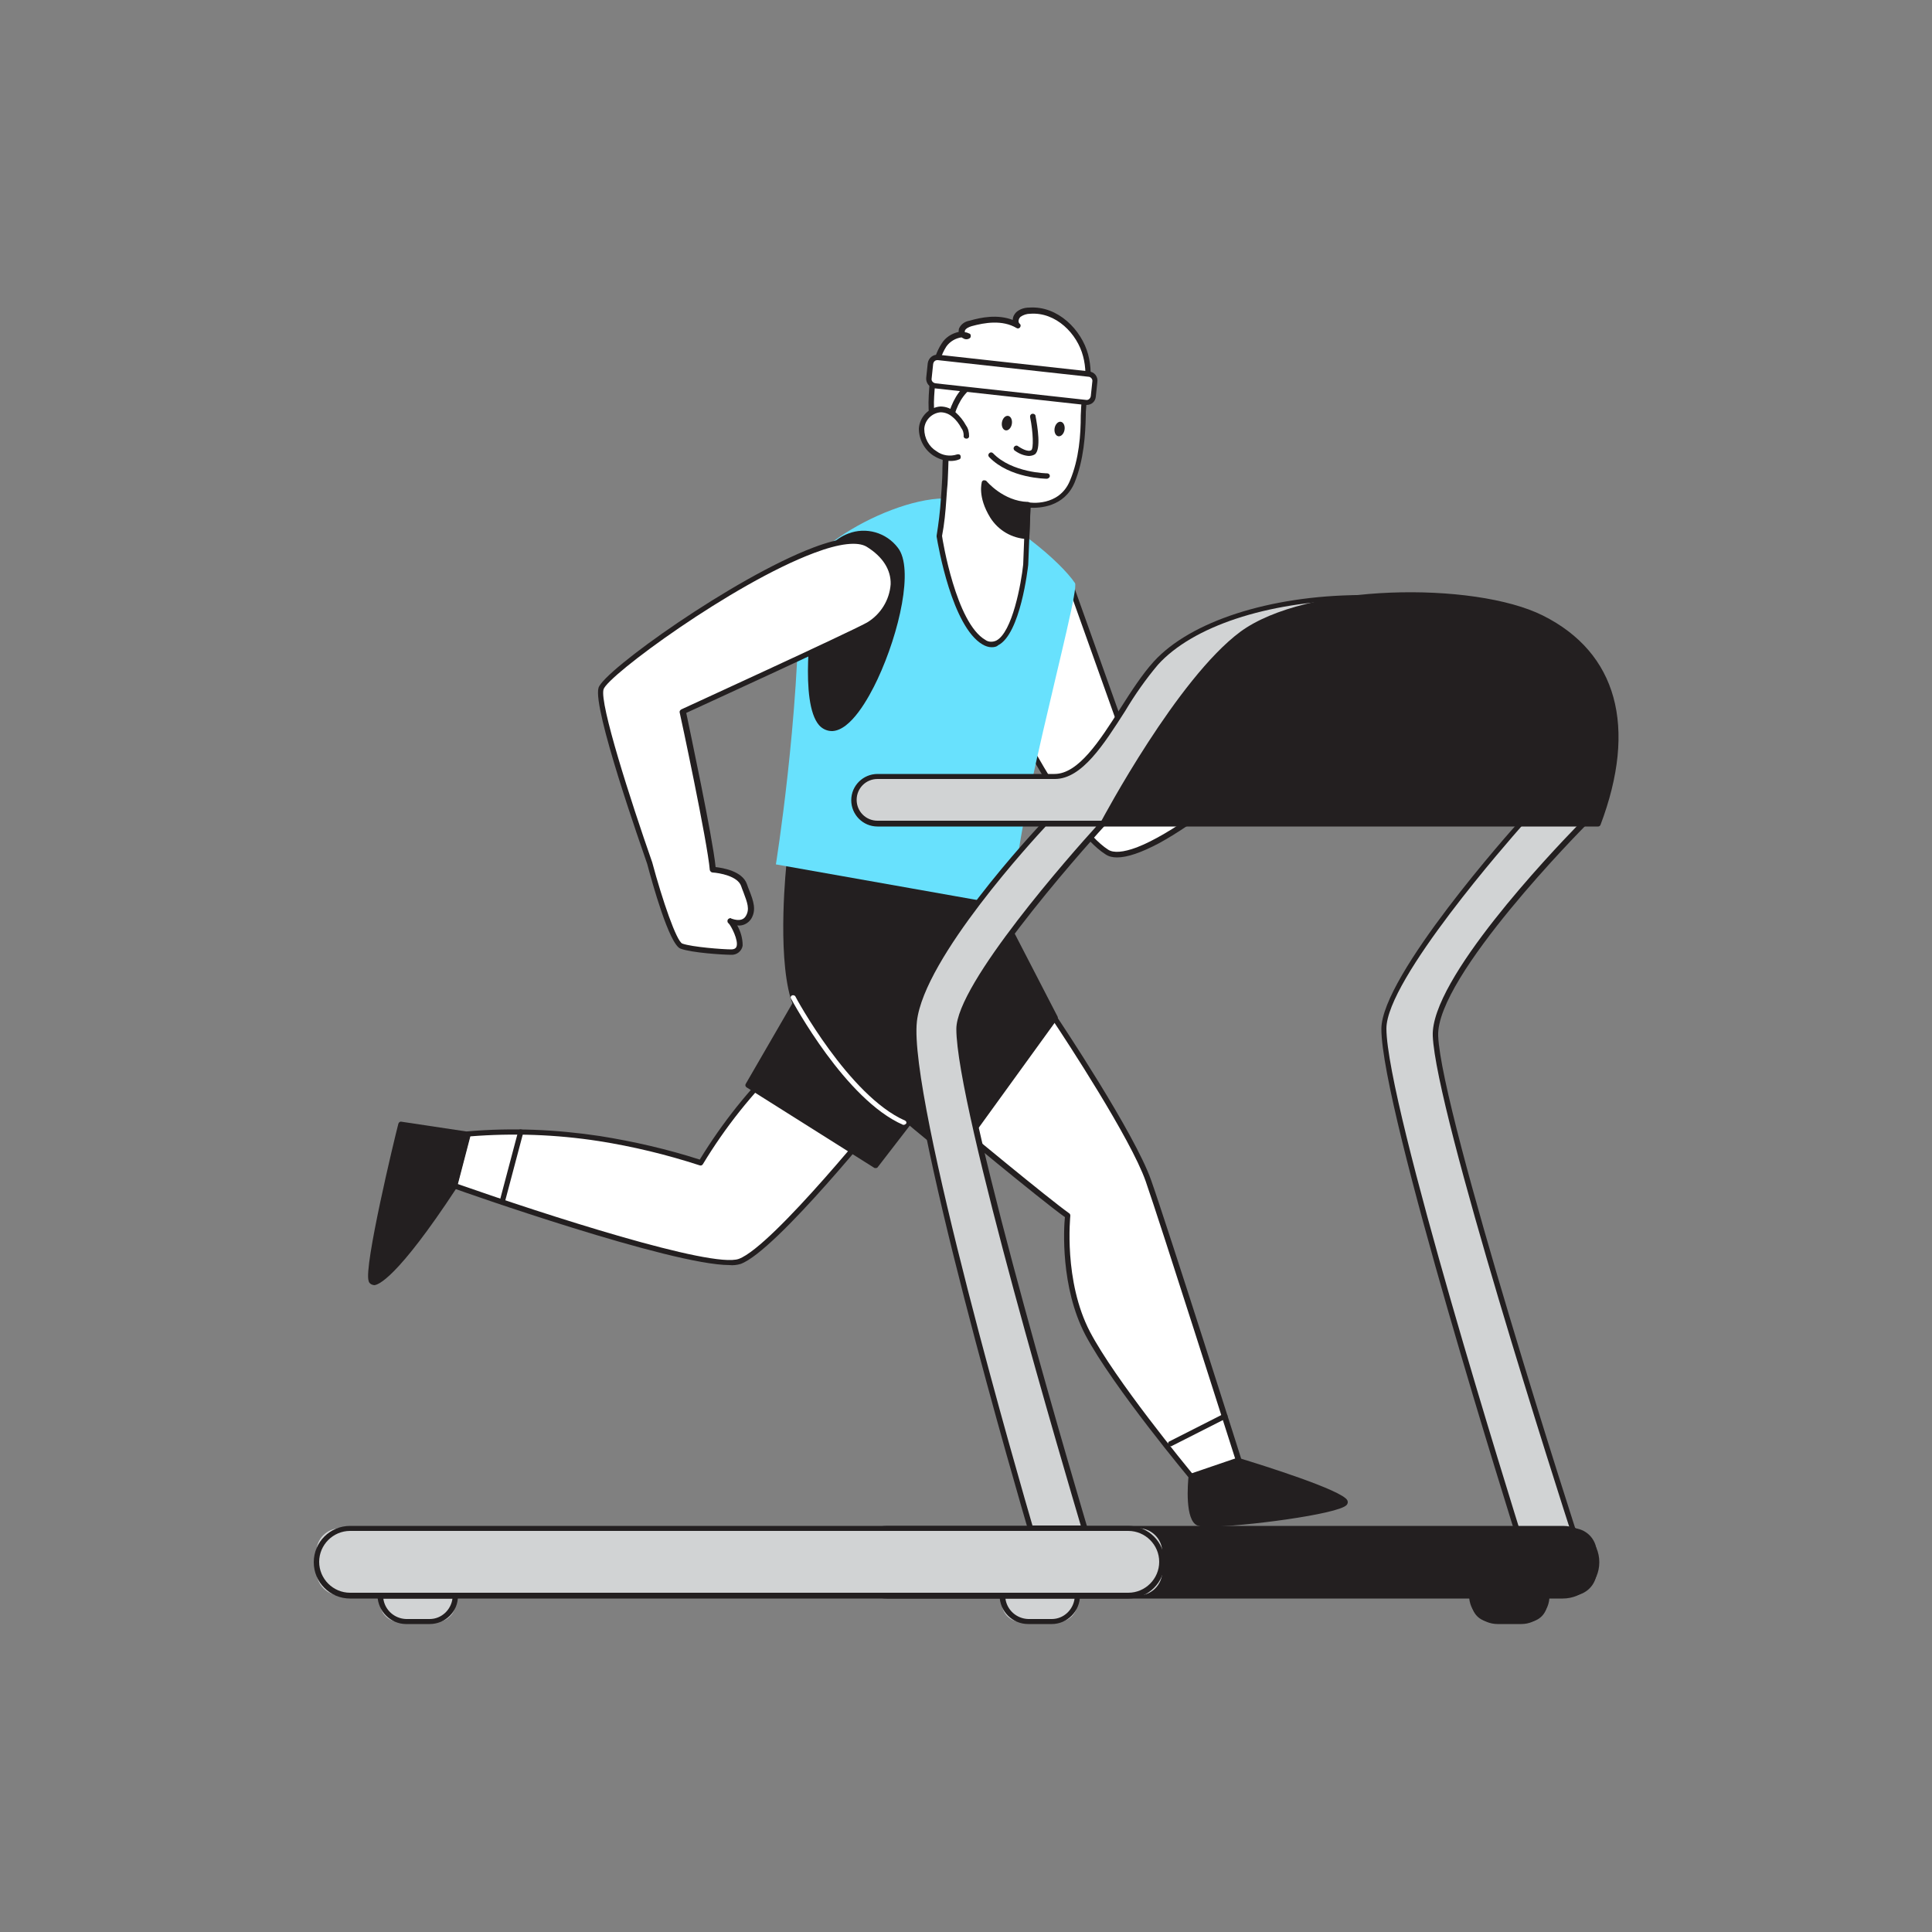<svg transform="scale(1)" version="1.1" id="JcBGt8tlKx" xmlns="http://www.w3.org/2000/svg" xmlns:xlink="http://www.w3.org/1999/xlink" x="0px" y="0px" viewBox="0 0 500 500" xml:space="preserve" class="pbimage_pbimage__wrapper__image__0LEis false"><rect x="0" y="0" width="500" height="500" fill="#808080" stroke="none"/><title>Fitness 1</title><style type="text/css"> .st0{fill:#FFFFFF;} .st1{fill:#231F20;} .st2{fill:#68E1FD;} .st3{fill:#D1D3D4;}
 .st3{fill:#D1D3D4;}
 .st2{fill:#68E1FD;}
 .st1{fill:#231F20;}
 .st0{fill:#FFFFFF;}</style><g id="Character"><path class="st0" d="M255.2,119.7c-1.5-0.3-3-0.7-4.4-1.2c-4.7-1.9-8.8-6-9.6-11c-0.2-1.1-0.2-2.2-0.2-3.4
		c0.1-4.6,0.7-10.9,3.3-14.8c1.3-2,3.9-3.3,6.1-2.5c-0.8,0.6-1.8-0.6-1.5-1.5c0.5-0.9,1.3-1.4,2.3-1.6c4-1.2,8.5-1.6,12.1,0.5
		c-0.7-0.8-0.6-2.1,0.2-2.8c0.8-0.7,1.9-1,2.9-1c6.7-0.4,12.8,5.1,14.5,11.6s-0.2,13.4-3.6,19.2c-1.6,3-3.9,5.5-6.7,7.4
		c-2.9,1.8-5.3,1.3-8.5,1.4C259.8,120.2,257.5,120.1,255.2,119.7z" fill="#FFFFFF"></path><path class="st1" d="M260.3,120.8c-1.8,0-3.5-0.1-5.2-0.4c-1.6-0.3-3.1-0.7-4.5-1.3c-5.4-2.2-9.3-6.6-10.1-11.5
		c-0.2-1.2-0.2-2.3-0.2-3.5c0.1-4.7,0.7-11.1,3.4-15.2c1-1.6,2.6-2.6,4.4-3c0-0.3,0-0.6,0.1-0.9c0.5-1.1,1.5-1.8,2.7-2
		c3.1-0.9,7.3-1.7,11.2-0.2c0-0.8,0.4-1.5,0.9-2c0.9-0.8,2.1-1.2,3.4-1.2c7.4-0.5,13.5,5.8,15.2,12.1c1.6,6,0.3,13-3.6,19.8
		c-1.6,3.1-4,5.7-6.9,7.7c-2.4,1.5-4.6,1.5-6.9,1.5c-0.6,0-1.2,0-1.9,0S260.9,120.8,260.3,120.8z M248.9,87.3
		c-1.6,0.2-3.1,1.1-4,2.4c-2.6,4-3.1,10.7-3.2,14.4c0,1.1,0,2.2,0.2,3.2c0.7,4.4,4.3,8.5,9.2,10.5c1.4,0.5,2.8,0.9,4.3,1.2
		c2.2,0.4,4.5,0.5,6.8,0.4c0.7,0,1.3,0,2,0c2.3,0,4.1,0,6.2-1.3c2.7-1.8,4.9-4.3,6.4-7.2c3.7-6.4,5-13.1,3.5-18.7
		c-1.5-5.8-7-11.5-13.7-11c-0.9,0-1.8,0.3-2.5,0.8c-0.3,0.3-0.5,0.7-0.5,1.1c0,0.3,0.1,0.5,0.3,0.7c0.3,0.2,0.3,0.6,0.1,0.9
		c-0.2,0.3-0.6,0.4-0.9,0.2c-3.7-2.2-8.3-1.4-11.6-0.5c-0.7,0.2-1.6,0.6-1.8,1.2c0,0.1,0,0.2,0,0.4c0.4,0,0.7,0.1,1.1,0.3
		c0.4,0.1,0.5,0.5,0.4,0.9c0,0.1-0.1,0.2-0.2,0.3c-0.5,0.4-1.3,0.4-1.8,0C248.9,87.4,248.9,87.4,248.9,87.3z" fill="#231F20"></path><path class="st0" d="M204.2,272.5c0.1,0.9-10.6,8.3-22.9,28.5c-8.6-2.8-17.4-4.9-26.3-6.3c-11.2-1.8-22.7-2.2-34-1.2l-3.5,13.4
		c0,0,64.7,22.9,73.8,19.6s38.1-39.6,38.1-39.6" fill="#FFFFFF"></path><path class="st1" d="M188.8,327.4c-15.1,0-69.1-19-71.5-19.9c-0.3-0.1-0.5-0.5-0.4-0.8l3.5-13.4c0.1-0.3,0.3-0.5,0.6-0.5
		c11.4-1,22.9-0.5,34.2,1.2c8.8,1.4,17.5,3.4,25.9,6.1c5.8-9.5,12.8-18.3,20.8-26c0.6-0.5,1.2-1.1,1.7-1.8c0.1-0.3,0.3-0.5,0.6-0.5
		c0.4,0,0.7,0.2,0.7,0.6c0,0,0,0,0,0.1c0,0.6-0.4,1-2.1,2.6c-8.1,7.8-15.1,16.6-20.9,26.2c-0.2,0.3-0.5,0.4-0.8,0.3
		c-8.6-2.8-17.3-4.9-26.2-6.3c-11-1.7-22.2-2.1-33.3-1.2l-3.2,12.3c22.5,7.9,65.8,21.9,72.8,19.4c8.9-3.3,37.5-39,37.8-39.4
		c0.2-0.3,0.7-0.4,1-0.1c0,0,0,0,0,0c0.3,0.2,0.4,0.7,0.1,1c0,0,0,0,0,0c-1.2,1.5-29.2,36.4-38.4,39.8
		C190.7,327.4,189.7,327.5,188.8,327.4z" fill="#231F20"></path><polygon class="st1" points="215.3,243.5 193.6,280.8 226.6,301.6 248.2,273.6 	" fill="#231F20"></polygon><path class="st1" d="M226.6,302.3c-0.1,0-0.3,0-0.4-0.1l-33-20.8c-0.3-0.2-0.4-0.6-0.2-0.9l21.6-37.3c0.1-0.2,0.3-0.3,0.5-0.3
		c0.2,0,0.4,0,0.6,0.2l33,30c0.3,0.2,0.3,0.7,0.1,0.9L227.2,302C227.1,302.2,226.9,302.3,226.6,302.3z M194.6,280.6l31.9,20.1
		l20.8-27.1l-31.9-29L194.6,280.6z" fill="#231F20"></path><path class="st0" d="M245.6,289.9c0,0,24.4,20.2,30.7,24.7c0,0-1.9,17,5.2,30.5s27.4,37.7,27.4,37.7l12.5-2.4
		c0,0-19.8-62.5-24.2-74.9s-24.3-42.2-24.3-42.2L245.6,289.9z" fill="#FFFFFF"></path><path class="st1" d="M308.9,383.5c-0.2,0-0.4-0.1-0.5-0.2c-0.2-0.2-20.4-24.4-27.5-37.8c-6.5-12.4-5.6-27.8-5.3-30.5
		c-6.7-4.8-30.1-24.3-30.4-24.5c-0.2-0.1-0.3-0.3-0.3-0.5c0-0.2,0.1-0.4,0.2-0.5l27.3-26.5c0.1-0.1,0.4-0.2,0.6-0.2
		c0.2,0,0.4,0.1,0.5,0.3c0.8,1.2,20.1,30.1,24.4,42.3s24,74.2,24.2,74.9c0.1,0.2,0,0.4-0.1,0.6c-0.1,0.2-0.3,0.3-0.5,0.3l-12.5,2.4
		L308.9,383.5z M246.7,289.8c3.8,3.1,24.4,20.2,30,24.2c0.2,0.1,0.3,0.4,0.3,0.6c0,0.2-1.8,16.9,5.1,30.1
		c6.6,12.5,24.6,34.4,27,37.3l11.3-2.2c-2.3-7.1-19.9-62.6-23.9-74.1c-3.9-11.1-20.8-36.8-23.8-41.3L246.7,289.8z" fill="#231F20"></path><path class="st1" d="M204.2,222.9c0,0-2.5,23.1,1,35.2s41.6,41.5,41.6,41.5l26.1-36.3l-15.6-30.2L204.2,222.9z" fill="#231F20"></path><path class="st1" d="M246.8,300.3c-0.2,0-0.3,0-0.4-0.1c-1.6-1.2-38.3-29.8-41.8-41.9s-1.1-34.5-1-35.4c0-0.2,0.1-0.4,0.3-0.5
		c0.2-0.1,0.4-0.2,0.6-0.1l53.1,10.2c0.2,0,0.4,0.2,0.5,0.4l15.6,30.2c0.1,0.2,0.1,0.5-0.1,0.7L247.4,300
		C247.3,300.2,247.1,300.3,246.8,300.3L246.8,300.3z M204.8,223.8c-0.4,4.1-2,23.6,1.1,34.1c3.2,10.9,36,37,40.8,40.8l25.4-35.4
		l-15.2-29.5L204.8,223.8z" fill="#231F20"></path><path class="st1" d="M121,293.5l-17.3-2.6c0,0-9,36.8-7.7,40.3c2.1,5.6,21.5-24.4,21.5-24.4L121,293.5z" fill="#231F20"></path><path class="st1" d="M96.8,332.6L96.8,332.6c-0.7-0.1-1.3-0.5-1.4-1.1c-1.3-3.6,6.7-36.9,7.7-40.7c0.1-0.3,0.4-0.6,0.8-0.5
		l17.3,2.6c0.2,0,0.4,0.1,0.5,0.3c0.1,0.2,0.1,0.4,0.1,0.6l-3.5,13.4c0,0.1,0,0.1-0.1,0.2C102.7,331,97.8,332.6,96.8,332.6z
		 M104.2,291.6c-3.4,14.2-8.4,36.9-7.6,39.3c0.1,0.2,0.2,0.2,0.2,0.2H97c2.5,0,12-12.4,19.9-24.6l3.2-12.6L104.2,291.6z" fill="#231F20"></path><path class="st1" d="M308.3,382.1c0,0-1.1,10.9,1.9,12.1s39.2-3,37.9-5.6s-27.8-10.7-27.8-10.7L308.3,382.1z" fill="#231F20"></path><path class="st1" d="M312.8,395.1c-1,0.1-1.9,0-2.9-0.3c-3.3-1.3-2.5-10.9-2.3-12.8c0-0.3,0.2-0.5,0.5-0.6l12-4.1
		c0.1,0,0.3,0,0.4,0c6.3,1.9,27,8.4,28.2,11c0.2,0.4,0.1,0.9-0.2,1.2C346.3,391.9,321.6,395.1,312.8,395.1z M309,382.6
		c-0.4,4.3-0.1,10.3,1.5,11c3.2,1.3,33.9-2.8,36.9-4.8c-1.8-1.7-14.8-6.3-27-10L309,382.6z" fill="#231F20"></path><path class="st1" d="M130,311.7c-0.1,0-0.1,0-0.2,0c-0.4-0.1-0.6-0.5-0.5-0.8c0,0,0,0,0,0l4.8-18.1c0.1-0.4,0.4-0.6,0.8-0.5
		c0.4,0.1,0.6,0.4,0.5,0.8c0,0,0,0.1,0,0.1l-4.8,18.1C130.6,311.5,130.3,311.7,130,311.7z" fill="#231F20"></path><path class="st1" d="M303,374.3c-0.4,0-0.7-0.3-0.7-0.7c0-0.3,0.1-0.5,0.4-0.6l14-7.1c0.3-0.2,0.8,0,0.9,0.3c0.2,0.3,0,0.8-0.3,0.9
		l-14,7.1C303.2,374.3,303.1,374.3,303,374.3z" fill="#231F20"></path><path class="st0" d="M277.1,151.9l15.1,42.3c10.8-5.9,21.9-11.1,33.4-15.4c0,0-1.2-8.1,2.4-11.5s6.7-5.3,7.1-4.3s1.8,3.8,1.8,3.8
		s3.5-4.8,5.5-3.8s3.9,12.3,3.8,15.3s-49.3,48.9-59.9,42.3s-25.9-38.2-25.9-38.2" fill="#FFFFFF"></path><path class="st1" d="M289.1,221.9c-1.1,0-2.1-0.2-3-0.8c-10.6-6.7-25.5-37.2-26.1-38.5c-0.2-0.3,0-0.8,0.3-0.9
		c0.3-0.2,0.8,0,0.9,0.3c0.1,0.3,15.4,31.4,25.6,37.9c1.4,0.9,3.9,0.7,7.4-0.6c17.4-6.7,50.6-38.1,51.4-41.1c0-3.7-2-13.9-3.4-14.6
		c-1-0.5-3.4,1.9-4.6,3.6c-0.1,0.2-0.4,0.3-0.6,0.3c-0.2,0-0.5-0.2-0.6-0.4c-0.1-0.1-1.3-2.6-1.8-3.7c-0.6,0.1-2.6,1.2-6,4.4
		s-2.2,10.8-2.2,10.9c0.1,0.3-0.1,0.6-0.4,0.8c-11.4,4.4-22.6,9.5-33.3,15.4c-0.2,0.1-0.4,0.1-0.6,0c-0.2-0.1-0.3-0.2-0.4-0.4
		l-15.1-42.3c-0.1-0.4,0.1-0.8,0.4-0.9c0.4-0.1,0.8,0.1,0.9,0.4l14.8,41.5c10.4-5.6,21.2-10.6,32.3-14.8c-0.2-2-0.6-8.5,2.7-11.5
		c2.1-1.9,5.8-5.1,7.4-4.7c0.4,0.1,0.6,0.3,0.8,0.6c0.2,0.6,0.9,1.9,1.3,2.8c1.2-1.5,3.7-4.1,5.7-3.1c2.7,1.3,4.2,13.8,4.2,15.9
		c0,3-29.5,30.2-47.1,39.8C295.3,220.7,291.7,221.9,289.1,221.9z" fill="#231F20"></path><path class="st0" d="M337,166.2c0.9,1.9,1.7,3.8,2.3,5.8c0.7,1.9,0.9,3.9,0.6,5.9c-0.4,1.9-1.9,3.7-3.6,3.6c-2-0.2-3.2-2.6-3.7-4.8
		" fill="#FFFFFF"></path><path class="st1" d="M336.6,182.2h-0.3c-2.9-0.3-4-4.1-4.3-5.3c-0.1-0.4,0.2-0.8,0.5-0.8s0.8,0.2,0.8,0.5c0.4,1.9,1.5,4.1,3.1,4.3
		c1.4,0.1,2.5-1.5,2.9-3c0.3-1.9,0-3.8-0.6-5.5c-0.6-2-1.5-3.9-2.3-5.8c-0.2-0.4,0-0.8,0.4-0.9c0.4-0.2,0.8,0,0.9,0.4c0,0,0,0,0,0
		c0.9,1.9,1.7,3.9,2.4,5.9c0.7,2,1,4.2,0.7,6.3C340.2,180.1,338.6,182.2,336.6,182.2z" fill="#231F20"></path><path class="st1" d="M287.7,202.4L287.7,202.4c-0.4,0-0.7-0.4-0.7-0.7c0,0,0,0,0,0c0.3-4.4,4.5-7.8,4.7-8c0.3-0.2,0.8-0.2,1,0.1
		c0,0,0,0,0,0c0.2,0.3,0.2,0.7-0.1,1c0,0,0,0,0,0c0,0-3.9,3.2-4.2,7C288.4,202.1,288.1,202.4,287.7,202.4z" fill="#231F20"></path><path class="st2" d="M262.9,234.7l-62.1-11c0,0,6.1-37.9,6-71.8c0-10.6,30.7-26.7,42.8-22.1c12,4.6,24.9,15.6,28.6,21.1
		C279.8,153.2,259.7,222.9,262.9,234.7z" fill="#68E1FD"></path><path class="st1" d="M211.1,157.8c0,0-4.9,31,4.3,30.7s22.8-38.2,16.5-46.3S209.9,137.2,211.1,157.8z" fill="#231F20"></path><path class="st1" d="M215.3,189.2c-1.3,0-2.5-0.6-3.3-1.5c-5.2-5.9-1.9-28.2-1.6-29.9c-0.6-10,2.8-17.3,9.1-19.7
		c4.6-1.8,9.9-0.3,12.9,3.7c4.1,5.3,0.4,21.8-5.3,34c-2.3,4.9-6.9,13.2-11.7,13.4L215.3,189.2z M223.5,138.7c-1.2,0-2.4,0.2-3.5,0.6
		c-5.7,2.1-8.8,9-8.2,18.4c0,0,0,0.1,0,0.1c0,0.2-3.6,23.3,1.3,28.8c0.6,0.7,1.4,1.1,2.3,1.1c2.9-0.1,6.8-4.8,10.5-12.6
		c5.5-11.6,9.1-27.9,5.5-32.5C229.5,140.2,226.6,138.7,223.5,138.7L223.5,138.7z" fill="#231F20"></path><path class="st0" d="M155.5,178.2c-1.6,5.2,12.7,45.2,12.7,45.2s5.5,20.5,8.2,21.4s10.8,1.5,12.9,1.5c4.8,0,0.4-7.9-0.2-8.1
		c0,0,3.2,1.5,4.7-0.9s0.1-4.8-1.1-8.4s-8-3.9-8-3.9c-0.6-7.4-7.8-40.9-7.8-40.9s42.9-19.7,48.1-22.5s11.6-13.5,0-20.8
		S157.1,173,155.5,178.2z" fill="#FFFFFF"></path><path class="st1" d="M189.2,247.1c-1.9,0-10.2-0.5-13.1-1.6s-7.3-17-8.6-21.9c-1.4-4.1-14.2-40.3-12.6-45.6l0,0
		c1.3-4.4,35-28.5,55.6-36.3c7.1-2.7,12.1-3.1,14.8-1.4c5.8,3.6,6.9,8,6.8,10.9c-0.3,4.6-2.9,8.7-6.9,11.1
		c-4.9,2.6-42.6,19.9-47.6,22.2c0.9,4.4,6.8,32,7.6,39.9c1.8,0.2,6.9,1,8.1,4.4c0.2,0.6,0.4,1.1,0.6,1.6c1.1,2.8,1.9,5.1,0.5,7.4
		c-0.8,1.2-2.2,1.9-3.6,1.7c0.9,1.6,1.4,3.4,1.4,5.2C192,246.1,190.7,247.2,189.2,247.1C189.2,247.1,189.2,247.1,189.2,247.1
		L189.2,247.1z M156.2,178.4c-1.1,3.6,7,28.8,12.6,44.8c2.6,9.7,6.3,20.5,7.8,21c2.5,0.9,10.5,1.5,12.6,1.5l0,0
		c1.1,0,1.3-0.5,1.4-0.7c0.6-1.6-1.4-5.4-2-6c-0.3-0.2-0.4-0.5-0.3-0.9c0.1-0.3,0.5-0.5,0.8-0.5l0.1,0.1l0,0c0.1,0,2.7,1.2,3.8-0.6
		s0.4-3.5-0.6-6.2c-0.2-0.5-0.4-1-0.6-1.6c-0.9-2.6-5.7-3.4-7.4-3.5c-0.3,0-0.6-0.3-0.7-0.6c-0.6-7.3-7.7-40.5-7.8-40.8
		c-0.1-0.3,0.1-0.6,0.4-0.8c0.4-0.2,43-19.7,48.1-22.5c3.5-2.1,5.8-5.8,6.1-9.9c0.1-3.7-2-7.1-6.2-9.7c-2.3-1.4-7-0.9-13.6,1.6
		C189.6,151,157.2,174.9,156.2,178.4L156.2,178.4z" fill="#231F20"></path><path class="st0" d="M233.9,291.1c-0.1,0-0.2,0-0.2,0c-14.9-6.5-28.4-31.6-29-32.7c-0.2-0.3,0-0.7,0.3-0.8c0.3-0.1,0.6,0,0.8,0.2
		c0.1,0.3,13.9,25.8,28.4,32.2c0.3,0.1,0.5,0.5,0.3,0.8C234.3,291,234.1,291.1,233.9,291.1L233.9,291.1z" fill="#FFFFFF"></path><path class="st0" d="M280.1,98.6c-1-2-4.8-1.6-7-1.9c-3.9-0.6-7.8-0.8-11.8-0.6c-4,0.2-7.8,1.6-10.9,4.1
		c-6.6,5.7-5.4,18.3-6.1,26.2c-0.4,4.1-0.5,8.3-1.3,12.3v0.1c0.2,1.6,3.8,22.9,11.5,27.4c8.1,4.7,10.8-20,10.8-20l0.6-15.6
		c0,0,8.4,1.4,11.5-6c2.3-5.4,2.8-11.3,2.9-17.1C280.4,105.3,281.2,100.5,280.1,98.6z" fill="#FFFFFF"></path><path class="st1" d="M256.6,167.5c-0.8,0-1.6-0.3-2.3-0.7c-7.9-4.6-11.5-25.5-11.9-27.9c0-0.1,0-0.2,0-0.3c0.5-3.1,0.9-6.3,1.1-9.5
		c0.1-0.9,0.1-1.8,0.2-2.8c0.1-1.6,0.2-3.4,0.2-5.2c0.2-7.5,0.6-16.8,6.1-21.5c3.2-2.6,7.2-4.1,11.3-4.3c4-0.2,8,0,11.9,0.7
		c0.5,0.1,1,0.1,1.6,0.1c2.2,0.1,4.9,0.2,5.9,2.1c0.9,1.6,0.6,4.8,0.4,7.2c-0.1,0.8-0.1,1.5-0.1,2.1c-0.1,5-0.5,11.5-2.9,17.4
		c-2.7,6.4-9.2,6.6-11.4,6.5l-0.6,14.8c-0.1,0.8-2,17.9-7.8,20.8C257.9,167.4,257.3,167.5,256.6,167.5z M243.8,138.7L243.8,138.7
		c0.1,0.9,3.6,22.5,11.2,26.9c0.8,0.6,1.9,0.6,2.8,0.2c4.2-2.1,6.5-14.9,7-19.7l0.6-15.5c0-0.2,0.1-0.4,0.2-0.5
		c0.2-0.1,0.4-0.2,0.6-0.1c0.3,0.1,7.9,1.2,10.7-5.6c2.4-5.7,2.8-12,2.8-16.9c0-0.6,0.1-1.3,0.1-2.1c0.2-2.2,0.4-5.2-0.3-6.5l0,0
		c-0.6-1.2-2.9-1.3-4.7-1.4c-0.6,0-1.2-0.1-1.7-0.1c-3.9-0.6-7.8-0.8-11.6-0.6c-3.8,0.2-7.5,1.6-10.5,4c-5.1,4.3-5.4,13.3-5.6,20.5
		c-0.1,1.9-0.1,3.7-0.3,5.3l-0.2,2.8C244.7,132.4,244.4,135.6,243.8,138.7L243.8,138.7z" fill="#231F20"></path><path class="st1" d="M265.7,138.8c-3.6-0.2-6.9-2.1-8.8-5.2c-3.3-5.2-2.1-8.7-2.1-8.7s4.4,5.4,11.2,5.7L265.7,138.8z" fill="#231F20"></path><path class="st1" d="M265.7,139.5c-3.8-0.2-7.3-2.2-9.4-5.5c-3.4-5.5-2.2-9.1-2.2-9.3c0.1-0.2,0.3-0.4,0.5-0.4c0.2,0,0.5,0,0.7,0.2
		c0,0,4.3,5.2,10.7,5.4c0.4,0,0.7,0.3,0.7,0.7l-0.3,8.2C266.4,139.2,266.1,139.5,265.7,139.5L265.7,139.5z M265.7,138.8L265.7,138.8
		z M255.4,126.5c0.1,2.4,0.8,4.8,2.2,6.8c1.6,2.7,4.4,4.5,7.5,4.8l0.3-6.8C261.6,130.8,258.1,129.1,255.4,126.5L255.4,126.5z" fill="#231F20"></path><path class="st0" d="M267.3,107.8c0,0,1.5,8.1,0,9.2s-4.2-1-4.2-1" fill="#FFFFFF"></path><path class="st1" d="M266.2,118c-1.3-0.1-2.5-0.6-3.6-1.4c-0.3-0.2-0.4-0.7-0.1-1c0.2-0.3,0.7-0.4,1-0.1c0.6,0.4,2.5,1.6,3.4,1
		c0.6-0.4,0.5-4.5-0.3-8.5c-0.1-0.4,0.1-0.8,0.5-0.9c0.4-0.1,0.8,0.1,0.9,0.5c0,0,0,0.1,0,0.1c0.5,2.6,1.5,8.7-0.2,9.9
		C267.3,117.9,266.7,118,266.2,118z" fill="#231F20"></path><ellipse class="st1" transform="matrix(0.172 -0.985 0.985 0.172 107.904 347.36)" cx="260.6" cy="109.5" rx="1.9" ry="1.3" fill="#231F20"></ellipse><ellipse class="st1" transform="matrix(0.172 -0.985 0.985 0.172 117.604 362.106)" cx="274.3" cy="111.1" rx="1.9" ry="1.3" fill="#231F20"></ellipse><path class="st0" d="M250.1,112.8c0-0.8-0.2-1.7-0.7-2.4c-0.6-1.2-1.4-2.2-2.4-3.1c-1-0.9-2.3-1.4-3.6-1.4c-2.7,0.2-4.7,2.3-4.9,5
		c0,2.6,1.3,5.1,3.6,6.4c1.7,1.2,3.9,1.5,5.9,0.9" fill="#FFFFFF"></path><path class="st1" d="M246,119.3c-1.5,0-3-0.5-4.3-1.3c-2.4-1.5-3.9-4.2-3.9-7.1c0.2-3,2.6-5.5,5.6-5.7l0,0c1.5,0,2.9,0.6,4,1.6
		c1,0.9,1.9,2,2.6,3.3c0.6,0.8,0.8,1.8,0.8,2.8c0,0.4-0.4,0.7-0.8,0.6c-0.4,0-0.7-0.4-0.6-0.8c0,0,0,0,0,0c0-0.7-0.2-1.4-0.6-1.9
		c-0.6-1.1-1.3-2.1-2.3-2.9c-0.9-0.8-2-1.2-3.1-1.2c-2.3,0.2-4.1,2.1-4.2,4.3c0,2.4,1.2,4.6,3.2,5.8c1.5,1.1,3.5,1.4,5.3,0.8
		c0.4-0.1,0.8,0,0.9,0.4c0.1,0.4,0,0.8-0.4,0.9C247.5,119.2,246.7,119.3,246,119.3z" fill="#231F20"></path><path class="st1" d="M271,123.9c-0.4,0-9.7-0.1-15-5.6c-0.3-0.3-0.3-0.7,0-1c0.3-0.3,0.7-0.3,1,0c0,0,0,0,0,0
		c4.9,5.1,14,5.2,14,5.2c0.4,0,0.7,0.3,0.7,0.7C271.7,123.5,271.4,123.8,271,123.9L271,123.9z" fill="#231F20"></path><path class="st0" d="M242.3,92.5l40,4.4c0.7,0.1,1.2,0.7,1.1,1.4l-0.5,4.8c-0.1,0.7-0.7,1.2-1.4,1.1l-40-4.4
		c-0.7-0.1-1.2-0.7-1.1-1.4l0.5-4.8C241,92.9,241.6,92.4,242.3,92.5z" fill="#FFFFFF"></path><path class="st1" d="M281.2,104.8h-0.3l-39-4.3c-1.4-0.2-2.3-1.4-2.2-2.7l0.4-3.8c0.2-1.4,1.4-2.3,2.7-2.2c0,0,0,0,0,0l39,4.3
		c0.7,0.1,1.3,0.4,1.7,0.9c0.4,0.5,0.6,1.2,0.5,1.8l-0.4,3.8C283.5,103.9,282.5,104.8,281.2,104.8z M242.6,93.2c-0.6,0-1,0.4-1.1,1
		l-0.4,3.8c-0.1,0.6,0.4,1.1,1,1.2c0,0,0,0,0,0l39,4.3l0,0c0.6,0.1,1.1-0.4,1.2-1c0,0,0,0,0,0l0.4-3.8c0.1-0.6-0.4-1.1-0.9-1.2
		c0,0,0,0-0.1,0l-39-4.3H242.6z" fill="#231F20"></path></g><g id="Treadmill"><path class="st3" d="M285.4,213.2h-58.3c-3.4,0-6.1-2.8-6.1-6.2l0,0c0-3.4,2.7-6.1,6.1-6.1H273c10,0,17.5-19.8,26.2-29.4
		s27.8-16.7,52.6-16.9L285.4,213.2z"></path><path class="st1" d="M285.4,213.9h-58.3c-3.8,0-6.8-3.1-6.8-6.8c0-3.8,3.1-6.8,6.8-6.8h45.8c6.2,0,11.7-8.6,17-16.9
		c2.8-4.4,5.7-8.9,8.7-12.2c9.5-10.4,29.9-17,53.1-17.2l0,0c0.3,0,0.5,0.2,0.6,0.4c0.1,0.3,0,0.6-0.2,0.8l-66.4,58.6
		C285.7,213.8,285.5,213.9,285.4,213.9z M227.1,201.6c-3,0-5.4,2.4-5.4,5.4s2.4,5.4,5.4,5.4h58l64.8-57.1
		c-22.1,0.5-41.2,6.8-50.2,16.7c-3.2,3.8-6,7.8-8.5,12c-5.5,8.6-11.2,17.6-18.2,17.6L227.1,201.6z"></path><path class="st3" d="M393.6,213.2c0,0-35.4,39.4-35.4,53.1c0,21,35.4,132.9,35.4,132.9h14.6c0,0-35.8-110.6-36.6-131.1
		c-0.6-15.9,38.3-54.9,38.3-54.9L393.6,213.2z"></path><path class="st1" d="M408.2,399.9h-14.6c-0.3,0-0.6-0.2-0.7-0.5c-1.4-4.6-35.4-112.3-35.4-133.1c0-13.8,34.1-52,35.6-53.6
		c0.1-0.1,0.3-0.2,0.5-0.2h16.2c0.4,0,0.7,0.3,0.7,0.7c0,0.2-0.1,0.4-0.2,0.5c-0.4,0.4-38.7,39-38.1,54.4
		c0.8,20.2,36.2,129.8,36.6,130.9c0.1,0.2,0,0.4-0.1,0.6C408.6,399.8,408.4,399.9,408.2,399.9z M394.1,398.5h13.1
		c-3.7-11.4-35.6-110.7-36.4-130.4c-0.6-14.6,30.7-47.5,37.3-54.3h-14.3c-2.9,3.3-35,39.7-35,52.4
		C358.9,286.2,391.6,390.4,394.1,398.5L394.1,398.5z"></path><path class="st3" d="M285.4,213.2c0,0-37.1,40.5-37.1,53.1c0,21,32.4,129.2,32.4,129.2h-14c0,0-32.5-110.3-30-131.2
		c2.1-17.8,33.7-51.1,33.7-51.1L285.4,213.2z"></path><path class="st1" d="M280.7,396.2h-14c-0.3,0-0.6-0.2-0.7-0.5c-1.3-4.5-32.5-110.7-30-131.5c2.1-17.8,32.6-50.1,33.9-51.5
		c0.1-0.1,0.3-0.2,0.5-0.2h15c0.3,0,0.5,0.2,0.6,0.4c0.1,0.3,0.1,0.6-0.1,0.8c-0.4,0.4-36.9,40.4-36.9,52.6
		c0,20.6,32.1,127.9,32.4,129c0.1,0.2,0,0.4-0.1,0.6C281.1,396.1,280.9,396.2,280.7,396.2z M267.2,394.8h12.5
		c-3.3-11.2-32.2-108.4-32.2-128.5c0-11.7,30-45.6,36.2-52.4h-13.1c-2.7,2.9-31.4,33.9-33.3,50.4C235,284.1,264.8,386.6,267.2,394.8
		z"></path><path class="st1" d="M227.1,395.5h179.9c3.4,0,6.2,2.8,6.2,6.2v5c0,3.4-2.8,6.2-6.2,6.2H227.1c-3.4,0-6.2-2.8-6.2-6.2v-5
		C220.8,398.3,223.6,395.5,227.1,395.5z"></path><path class="st1" d="M404.4,413.7H229.6c-5.2,0-9.4-4.2-9.4-9.4s4.2-9.4,9.4-9.4h174.9c5.2,0,9.4,4.2,9.4,9.4
		S409.7,413.7,404.4,413.7L404.4,413.7z M229.6,396.2c-4.4,0-8,3.6-8,8c0,4.4,3.6,8,8,8h174.9c4.4,0,8-3.6,8-8c0-4.4-3.6-8-8-8
		H229.6z"></path><path class="st1" d="M381,413h19.4l0,0v1.9c0,2.6-2.1,4.8-4.8,4.8c0,0,0,0,0,0h-9.9c-2.6,0-4.8-2.1-4.8-4.8c0,0,0,0,0,0L381,413
		L381,413z"></path><path class="st1" d="M393.7,420.3h-6.1c-4.1,0-7.4-3.3-7.4-7.4c0-0.4,0.3-0.7,0.7-0.7h0h19.4c0.4,0,0.7,0.3,0.7,0.7v0
		C401.1,417,397.8,420.3,393.7,420.3z M381.7,413.7c0.4,3,2.9,5.2,5.9,5.3h6.1c3,0,5.5-2.3,5.9-5.3H381.7z"></path><path class="st3" d="M259.4,413h19.4l0,0v1.9c0,2.6-2.1,4.8-4.8,4.8c0,0,0,0,0,0h-9.9c-2.6,0-4.8-2.1-4.8-4.8c0,0,0,0,0,0
		L259.4,413L259.4,413L259.4,413z"></path><path class="st1" d="M272.2,420.3h-6.1c-4.1,0-7.4-3.3-7.4-7.4c0-0.4,0.3-0.7,0.7-0.7h0h19.4c0.4,0,0.7,0.3,0.7,0.7v0
		C279.5,417,276.2,420.3,272.2,420.3z M260.2,413.7c0.4,3,2.9,5.2,5.9,5.3h6.1c3,0,5.5-2.3,5.9-5.3H260.2z"></path><path class="st3" d="M98.5,413h19.4l0,0v1.9c0,2.6-2.1,4.8-4.8,4.8h0h-9.9c-2.6,0-4.8-2.1-4.8-4.8l0,0L98.5,413L98.5,413z"></path><path class="st1" d="M111.2,420.3h-6.1c-4,0-7.3-3.3-7.4-7.3c0-0.4,0.3-0.7,0.7-0.7h0h19.4c0.4,0,0.7,0.3,0.7,0.7l0,0
		C118.6,417,115.3,420.3,111.2,420.3z M99.2,413.7c0.4,3,2.9,5.2,5.9,5.3h6.1c3,0,5.5-2.3,5.9-5.3H99.2z"></path><path class="st1" d="M285.4,213.2c0,0,19.6-37,36-49.1s59.3-13.3,77.6-4.2s24.1,27.9,14.6,53.3H285.4z"></path><path class="st1" d="M413.6,213.9H285.4c-0.2,0-0.5-0.1-0.6-0.3c-0.1-0.2-0.1-0.5,0-0.7c0.8-1.5,19.9-37.3,36.2-49.4
		c17-12.5,60.5-13.1,78.3-4.2c19.2,9.6,24.5,28.8,14.9,54.2C414.1,213.7,413.9,213.9,413.6,213.9z M286.6,212.5h126.5
		c9-24.4,3.9-42.8-14.4-52c-17.5-8.8-60.2-8.1-76.9,4.1C307.2,175.3,289.8,206.4,286.6,212.5L286.6,212.5z"></path><path class="st3" d="M88.1,395.5h206.5c3.4,0,6.2,2.8,6.2,6.2v5c0,3.4-2.8,6.2-6.2,6.2H88.1c-3.4,0-6.2-2.8-6.2-6.2v-5
		C81.8,398.3,84.6,395.5,88.1,395.5z"></path><path class="st1" d="M292,413.7H90.6c-5.2,0-9.4-4.2-9.4-9.4s4.2-9.4,9.4-9.4H292c5.2,0,9.4,4.2,9.4,9.4S297.2,413.7,292,413.7z
		 M90.6,396.2c-4.4,0-8,3.6-8,8c0,4.4,3.6,8,8,8H292c4.4,0,8-3.6,8-8c0-4.4-3.6-8-8-8H90.6z"></path></g></svg>